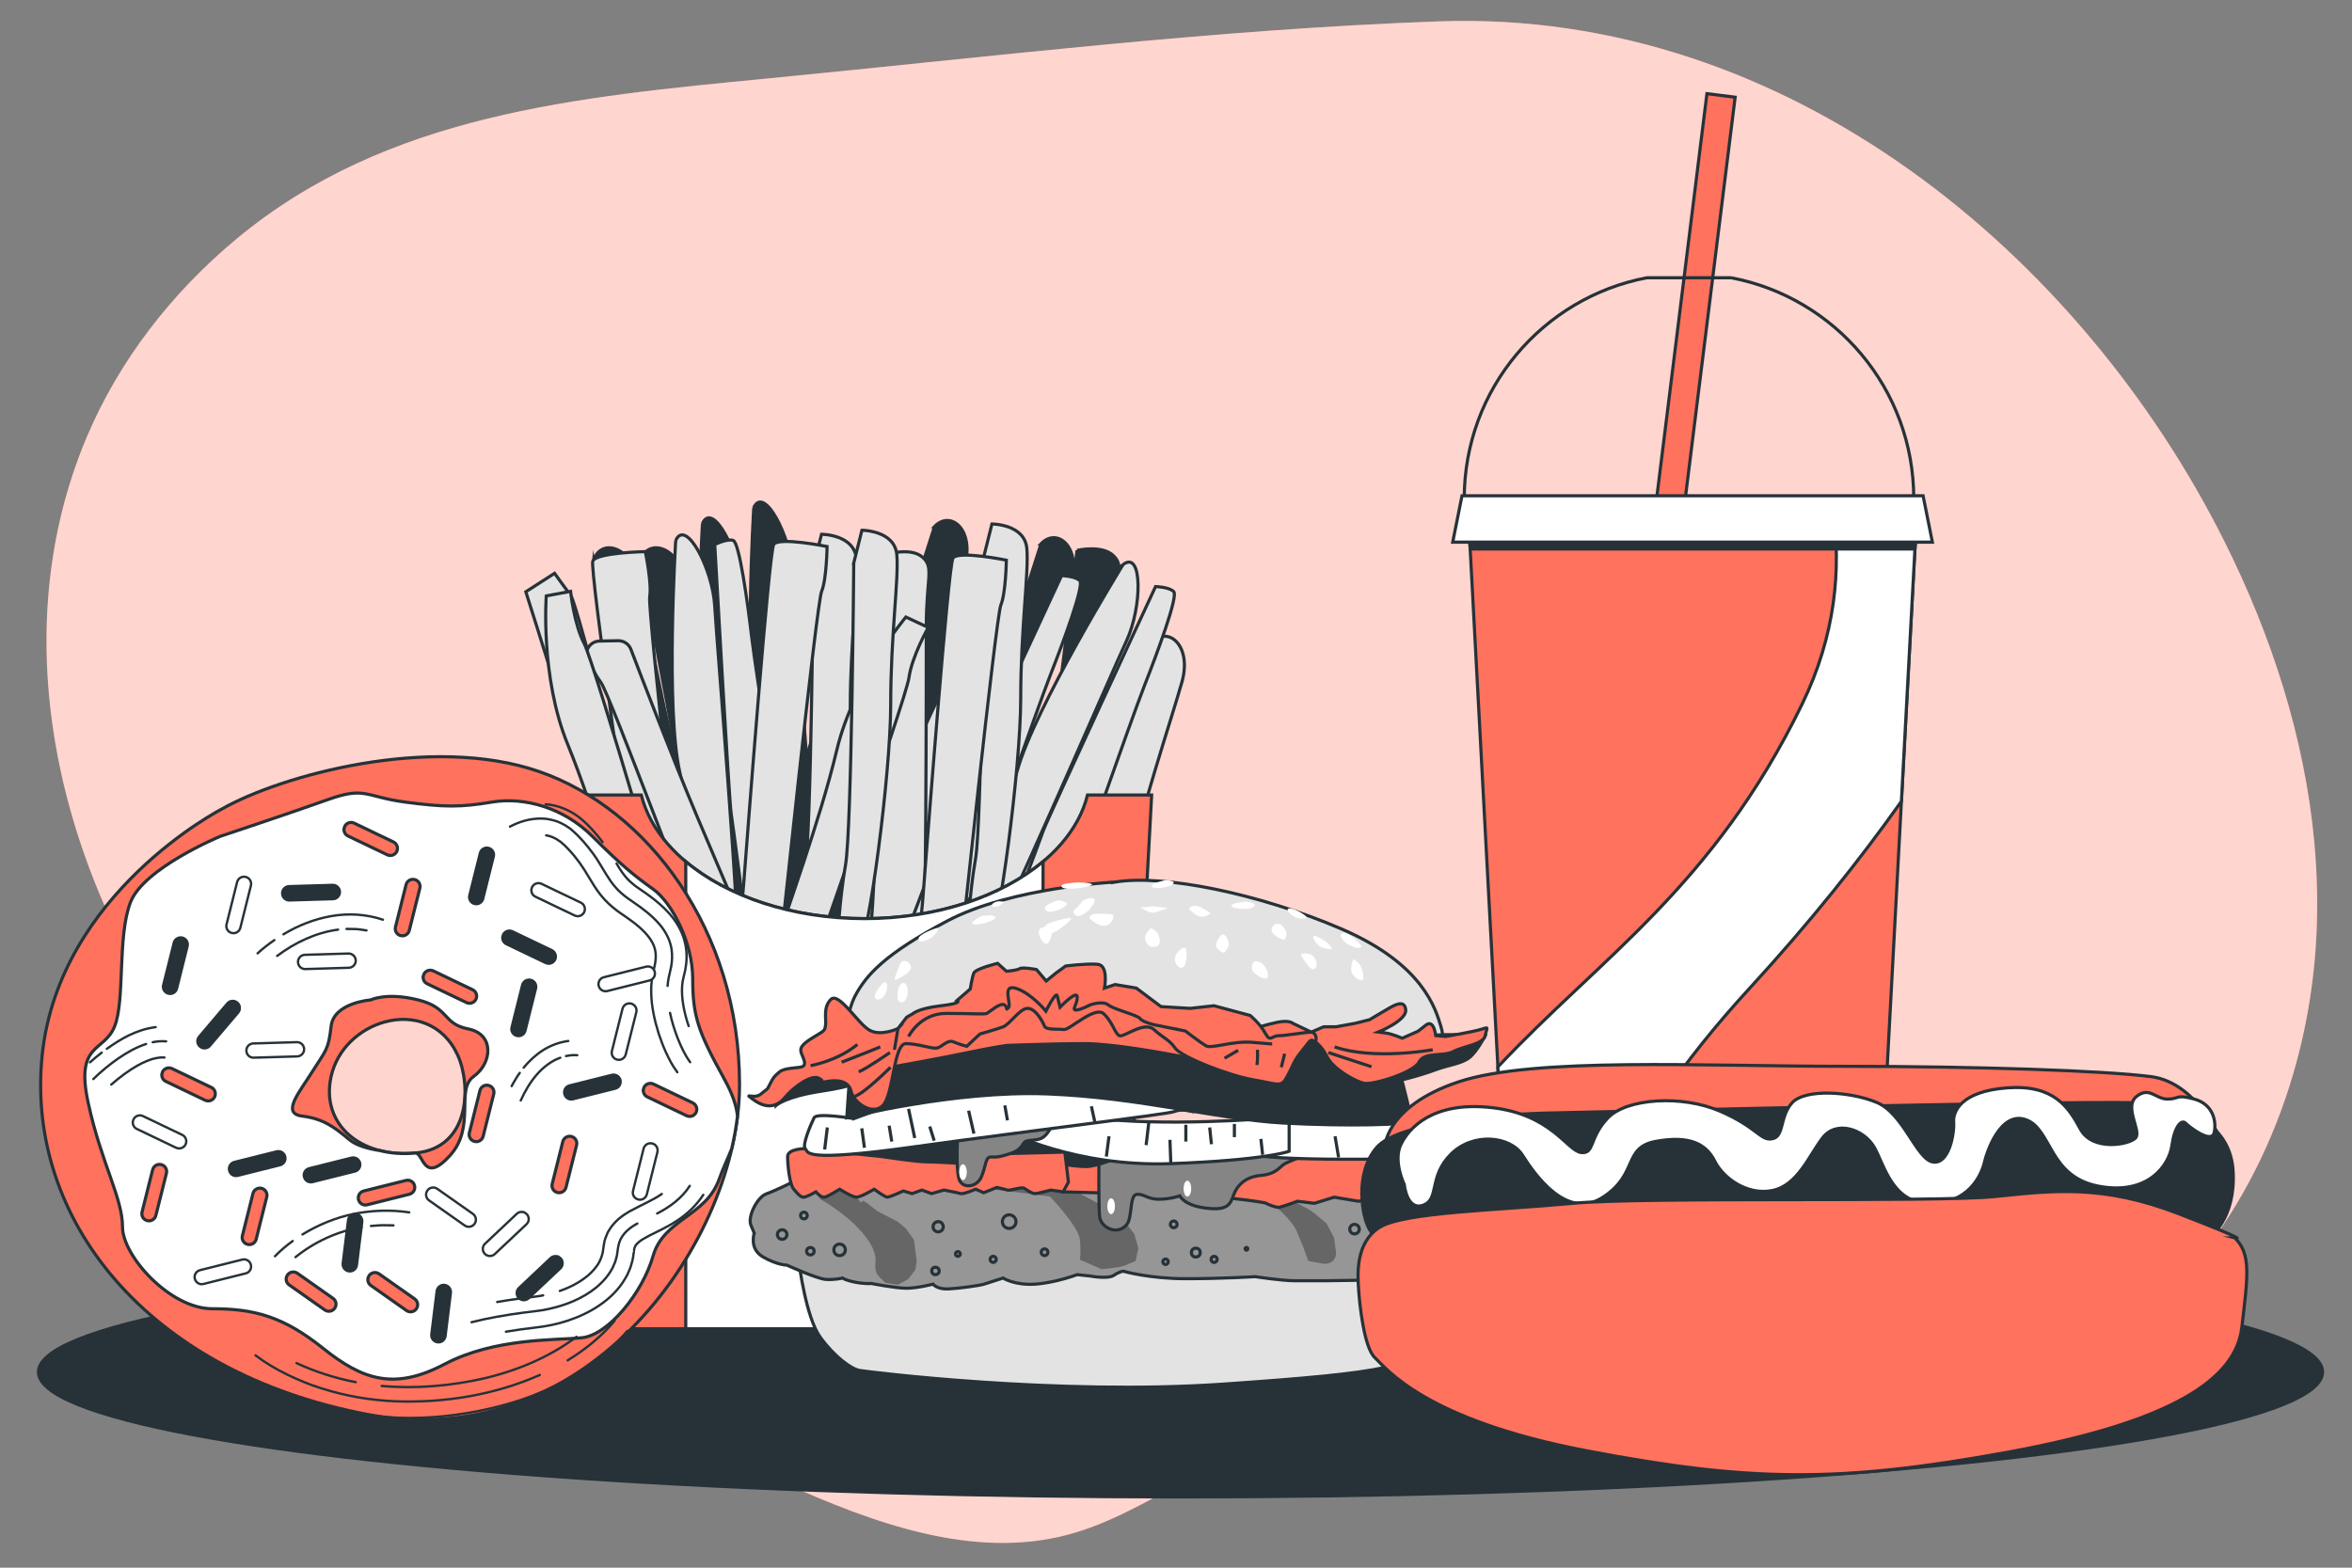 <svg xmlns="http://www.w3.org/2000/svg" viewBox="0 0 750 500"><rect x="0" y="0" width="750" height="500" fill="#808080" stroke="none"/><g id="freepik--background-simple--inject-69"><g><path d="M738,268.75c-3.06-33.3-13.62-66.02-28.81-96.33C663.83,81.9,570.6,2.83,458.82,6.81c-71.67,2.56-142.76,11.29-214.05,18.22-60.85,5.91-121.38,11.33-169.3,51.12-20.74,17.22-37.45,38.84-47.72,63.06-28.56,67.34-7.22,146.84,38.93,204.89,46.14,58.05,113.75,97.66,183.26,128.86,28.34,12.72,60.15,24.51,90.39,16.57,18.63-4.89,34.23-16.74,51.9-24.12,59.47-24.83,128.44,4.38,193.15-1.91,38.44-3.74,75.28-20.64,102.1-46.84,32.04-31.29,49.02-74.73,51.17-118.15,.49-9.94,.25-19.88-.66-29.77Z" style="fill:#FF725E;"></path><path d="M738,268.75c-3.06-33.3-13.62-66.02-28.81-96.33C663.83,81.9,570.6,2.83,458.82,6.81c-71.67,2.56-142.76,11.29-214.05,18.22-60.85,5.91-121.38,11.33-169.3,51.12-20.74,17.22-37.45,38.84-47.72,63.06-28.56,67.34-7.22,146.84,38.93,204.89,46.14,58.05,113.75,97.66,183.26,128.86,28.34,12.72,60.15,24.51,90.39,16.57,18.63-4.89,34.23-16.74,51.9-24.12,59.47-24.83,128.44,4.38,193.15-1.91,38.44-3.74,75.28-20.64,102.1-46.84,32.04-31.29,49.02-74.73,51.17-118.15,.49-9.94,.25-19.88-.66-29.77Z" style="fill:#fff; opacity:.7;"></path></g></g><g id="freepik--Shadow--inject-69"><ellipse cx="376.44" cy="437.59" rx="364.17" ry="39.84" style="fill:#263238; stroke:#263238; stroke-miterlimit:10;"></ellipse></g><g id="freepik--Soda--inject-69"><g><polygon points="536.53 165.95 527.54 164.83 544.3 29.87 553.3 31 536.53 165.95" style="fill:#FF725E; stroke:#263238; stroke-miterlimit:10;"></polygon><path d="M552.04,88.59h-26.91c-33.14,6.3-58.21,35.41-58.21,70.38,0,.21,.01,.43,.02,.64h143.29c0-.21,.02-.43,.02-.64,0-34.98-25.06-64.08-58.21-70.38Z" style="fill:none; stroke:#263238; stroke-miterlimit:10;"></path><g><polygon points="596.97 430.28 482.46 430.28 468.15 162.82 611.28 162.82 596.97 430.28" style="fill:#FF725E; stroke:#263238; stroke-miterlimit:10;"></polygon><path d="M611.28,162.82h-26.77c2.62,18.7,.81,39.78-9.85,61.74-28.26,58.2-64.6,81.08-97.02,115.72l4.82,89.99h17.56c.93-27.75,13.53-66.76,57.9-115.08,19.28-20.99,35.22-41.02,48.39-59.6l4.97-92.78Z" style="fill:#fff; stroke:#263238; stroke-miterlimit:10;"></path><polygon points="610.63 175.1 611.27 163 468.16 163 468.81 175.1 610.63 175.1" style="fill:#263238; stroke:#263238; stroke-miterlimit:10;"></polygon><polygon points="616.19 172.91 463.24 172.91 466.2 158.12 613.23 158.12 616.19 172.91" style="fill:#fff; stroke:#263238; stroke-miterlimit:10;"></polygon></g></g></g><g id="freepik--French_Fries--inject-69"><g><g><path d="M297.99,167.97s-30.17,93.78-30.95,100.79c-.78,7.01-5.73,16.25-5.73,16.25l7.24,3.13s16.1-20.35,20.83-43.07c4.74-22.72,14.96-52.9,18.21-64.53s-4.48-18-9.61-12.57Z" style="fill:#263238; stroke:#263238; stroke-miterlimit:10;"></path><path d="M240.36,161.89s-3.27,53.7,1.31,73.99c4.58,20.3,3.27,52.39,3.27,52.39,0,0,13.75,13.75,15.06,6.55s-6.55-100.19-7.2-111.97c-.65-11.79-9.17-28.16-12.44-20.95Z" style="fill:#263238; stroke:#263238; stroke-miterlimit:10;"></path><path d="M224.01,166.93s-3.27,53.7,1.31,73.99c4.58,20.3,3.27,52.39,3.27,52.39,0,0,13.75,13.75,15.06,6.55,1.31-7.2-6.55-100.19-7.2-111.97-.65-11.79-9.17-28.16-12.44-20.95Z" style="fill:#263238; stroke:#263238; stroke-miterlimit:10;"></path><path d="M196.48,286.96s-9.17-34.71-16.37-58.28c-7.2-23.57-12.44-39.94-12.44-39.94l9.17-5.89s3.27,4.58,5.24,7.2c1.96,2.62,21.61,79.89,24.23,84.47,2.62,4.58,5.89,13.75,5.89,13.75l-15.72-1.31Z" style="fill:#e3e3e3; stroke:#263238; stroke-miterlimit:10;"></path><path d="M189.28,178.91s17.68,96.91,20.3,103.46c2.62,6.55,2.62,17.03,2.62,17.03l7.86-.65s4.58-25.54-1.96-47.8-11.79-53.7-14.41-65.48c-2.62-11.79-12.44-13.75-14.41-6.55Z" style="fill:#263238; stroke:#263238; stroke-miterlimit:10;"></path><path d="M204.26,178.91s17.68,96.91,20.3,103.46c2.62,6.55,2.62,17.03,2.62,17.03l7.86-.65s4.58-25.54-1.96-47.8c-6.55-22.26-11.79-53.7-14.41-65.48-2.62-11.79-12.44-13.75-14.41-6.55Z" style="fill:#263238; stroke:#263238; stroke-miterlimit:10;"></path><path d="M215.47,172.36s-3.27,53.7,1.31,73.99c4.58,20.3,3.27,52.39,3.27,52.39,0,0,13.75,13.75,15.06,6.55s-6.55-100.19-7.2-111.97c-.65-11.79-9.17-28.16-12.44-20.95Z" style="fill:#e3e3e3; stroke:#263238; stroke-miterlimit:10;"></path><path d="M227.91,173.67s4.58,81.85,5.24,85.78c.65,3.93,4.58,34.71,4.58,34.71,0,0-.65,5.24,3.27,4.58s7.2-1.96,7.2-1.96l2.62-19.64s-9.82-62.86-11.13-73.99c-1.31-11.13-3.93-30.12-5.89-30.78-1.96-.65-5.89,1.31-5.89,1.31Z" style="fill:#e3e3e3; stroke:#263238; stroke-miterlimit:10;"></path><path d="M277.6,176.74s-30.17,93.78-30.95,100.79c-.78,7.01-5.73,16.25-5.73,16.25l7.24,3.13s16.1-20.35,20.83-43.07c4.74-22.72,14.96-52.9,18.21-64.53,3.26-11.63-4.48-18-9.61-12.57Z" style="fill:#263238; stroke:#263238; stroke-miterlimit:10;"></path><path d="M343.44,175.53s-13.88,113.14-15.55,116.93c-1.67,3.79-2,14.28-2,14.28,0,0,15.46,3.42,17.01,.94,1.55-2.49,9.97-92.46,11.44-108.1,1.47-15.65,4.38-18.66,.77-22.29-3.61-3.63-11.67-1.75-11.67-1.75Z" style="fill:#263238; stroke:#263238; stroke-miterlimit:10;"></path><path d="M303.78,183.33s-28.23,45.79-33.78,65.85c-5.54,20.06-21.84,47.73-21.84,47.73,0,0,5.63,18.61,10.19,12.88,4.55-5.73,41.52-91.41,46.51-102.11,4.99-10.7,5.21-29.15-1.08-24.35Z" style="fill:#263238; stroke:#263238; stroke-miterlimit:10;"></path><path d="M314.13,190.36s-34.6,74.32-35.88,78.09-12.34,32.76-12.34,32.76c0,0-3.05,4.31,.72,5.59s7.28,1.67,7.28,1.67l11.58-16.08s21.02-60.05,25.12-70.49c4.1-10.43,10.76-28.41,9.33-29.91-1.42-1.5-5.81-1.63-5.81-1.63Z" style="fill:#e3e3e3; stroke:#263238; stroke-miterlimit:10;"></path><path d="M259.35,180.88s-.65,85.13-2.62,96.26c-1.96,11.13-2.62,24.88-2.62,24.88h7.2c2.62,0,9.82-53.7,9.82-75.96s2.62-39.94,1.96-47.8c-.65-7.86-11.13-7.86-11.13-7.86l-2.62,10.48Z" style="fill:#e3e3e3; stroke:#263238; stroke-miterlimit:10;"></path><path d="M282.26,176.95s-3.27,113.94-4.58,117.87c-1.31,3.93-.65,14.41-.65,14.41,0,0,15.72,1.96,17.03-.65,1.31-2.62,1.31-92.98,1.31-108.7s2.62-18.99-1.31-22.26-11.79-.65-11.79-.65Z" style="fill:#e3e3e3; stroke:#263238; stroke-miterlimit:10;"></path><path d="M248.46,305.8s11.93-113.36,13.53-117.18c1.6-3.82,1.75-14.31,1.75-14.31,0,0-15.52-3.15-17.03-.64-1.5,2.51-8.37,92.62-9.57,108.29-1.19,15.67-4.06,18.74-.39,22.3s11.7,1.55,11.7,1.55Z" style="fill:#e3e3e3; stroke:#263238; stroke-miterlimit:10;"></path><path d="M219.3,307.62s-12.87-113.26-12.13-117.33-1.39-14.35-1.39-14.35c0,0-15.84,.28-16.76,3.06-.93,2.78,11.85,92.24,14.07,107.79,2.22,15.56,.09,19.17,4.44,21.86,4.35,2.69,11.76-1.02,11.76-1.02Z" style="fill:#e3e3e3; stroke:#263238; stroke-miterlimit:10;"></path><path d="M197.1,204.35c1.81-.03,3.44,1.07,4.09,2.76,3.25,8.54,13.26,34.72,21.17,53.48,7.1,16.85,12.72,29.86,15.15,35.46,.77,1.78,.25,3.84-1.26,5.05l-2.77,2.21c-1.78,1.42-4.35,1.2-5.87-.49-1.09-1.22-2.31-2.58-3.26-3.6-2.22-2.4-29.66-77.26-32.73-81.55-1.31-1.83-2.82-4.47-4.12-6.9-1.52-2.82,.49-6.25,3.7-6.31l5.91-.11Z" style="fill:#e3e3e3; stroke:#263238; stroke-miterlimit:10;"></path><path d="M217.05,306.13s-27.49-94.6-30.76-100.85c-3.27-6.25-4.35-16.67-4.35-16.67l-7.75,1.45s-1.95,25.87,6.84,47.35c8.79,21.48,17.21,52.21,21.02,63.67,3.81,11.46,13.78,12.41,15,5.04Z" style="fill:#e3e3e3; stroke:#263238; stroke-miterlimit:10;"></path><path d="M256.07,316.09s32.78-92.9,33.76-99.88c.98-6.98,6.18-16.08,6.18-16.08l-7.15-3.33s-16.66,19.89-22.04,42.47c-5.37,22.58-16.44,52.46-20.02,63.99-3.58,11.53,3.97,18.11,9.25,12.84Z" style="fill:#e3e3e3; stroke:#263238; stroke-miterlimit:10;"></path><path d="M331.95,173.46s-30.17,93.78-30.95,100.79c-.78,7.01-5.73,16.25-5.73,16.25l7.24,3.13s16.1-20.35,20.83-43.07,14.96-52.9,18.21-64.53c3.26-11.63-4.48-18-9.61-12.57Z" style="fill:#263238; stroke:#263238; stroke-miterlimit:10;"></path><path d="M367.31,204.89s-30.17,93.78-30.95,100.79c-.78,7.01-5.73,16.25-5.73,16.25l7.24,3.13s16.1-20.35,20.83-43.07c4.74-22.72,14.96-52.9,18.21-64.53s-4.48-18-9.61-12.57Z" style="fill:#e3e3e3; stroke:#263238; stroke-miterlimit:10;"></path><path d="M358.13,180.06s-28.23,45.79-33.78,65.85c-5.54,20.06-21.84,47.73-21.84,47.73,0,0,5.63,18.61,10.19,12.88,4.55-5.73,41.52-91.41,46.51-102.11,4.99-10.7,5.21-29.15-1.08-24.35Z" style="fill:#e3e3e3; stroke:#263238; stroke-miterlimit:10;"></path><path d="M368.48,187.08s-34.6,74.32-35.88,78.09-12.34,32.76-12.34,32.76c0,0-3.05,4.31,.72,5.59s7.28,1.67,7.28,1.67l11.58-16.08s21.02-60.05,25.12-70.49c4.1-10.43,10.76-28.41,9.33-29.91-1.42-1.5-5.81-1.63-5.81-1.63Z" style="fill:#e3e3e3; stroke:#263238; stroke-miterlimit:10;"></path><path d="M338.52,183.59s-34.6,74.32-35.88,78.09c-1.28,3.77-12.34,32.76-12.34,32.76,0,0-3.05,4.31,.72,5.59s7.28,1.67,7.28,1.67l11.58-16.08s21.02-60.05,25.12-70.49c4.1-10.43,10.76-28.41,9.33-29.91-1.42-1.5-5.81-1.63-5.81-1.63Z" style="fill:#e3e3e3; stroke:#263238; stroke-miterlimit:10;"></path><path d="M313.7,177.6s-.65,85.13-2.62,96.26c-1.96,11.13-2.62,24.88-2.62,24.88h7.2c2.62,0,9.82-53.7,9.82-75.96s2.62-39.94,1.96-47.8c-.65-7.86-11.13-7.86-11.13-7.86l-2.62,10.48Z" style="fill:#e3e3e3; stroke:#263238; stroke-miterlimit:10;"></path><path d="M272.24,179.6s-.65,85.13-2.62,96.26c-1.96,11.13-2.62,24.88-2.62,24.88h7.2c2.62,0,9.82-53.7,9.82-75.96s2.62-39.94,1.96-47.8c-.65-7.86-11.13-7.86-11.13-7.86l-2.62,10.48Z" style="fill:#e3e3e3; stroke:#263238; stroke-miterlimit:10;"></path><path d="M305.62,310.15s11.93-113.36,13.53-117.18,1.75-14.31,1.75-14.31c0,0-15.52-3.15-17.03-.64-1.5,2.51-8.37,92.62-9.57,108.29-1.19,15.67-4.06,18.74-.39,22.3,3.67,3.56,11.7,1.55,11.7,1.55Z" style="fill:#e3e3e3; stroke:#263238; stroke-miterlimit:10;"></path></g><g><path d="M346.78,253.56c-5.5,22.35-35.26,39.43-71.14,39.43s-65.64-17.08-71.14-39.43h-20.45l9.16,170.25h164.87l9.16-170.25h-20.45Z" style="fill:#FF725E; stroke:#263238; stroke-miterlimit:10;"></path><path d="M218.67,423.81h113.94v-149.02c-13.18,11.07-33.79,18.2-56.97,18.2s-43.79-7.13-56.97-18.2v149.02Z" style="fill:#fff; stroke:#263238; stroke-miterlimit:10;"></path></g></g></g><g id="freepik--Burger--inject-69"><g><g><path d="M355.61,281.31s-33.22,1.69-53.5,12.39c-20.27,10.7-25.9,17.46-29.28,23.65s-3.38,16.33-3.1,18.02c.28,1.69,2.25,2.25,3.94,2.25s175.98-2.53,180.48-2.25c4.51,.28,7.04-2.25,5.35-7.88-1.69-5.63-5.63-19.99-31.82-31.25-26.19-11.26-56.88-17.46-72.08-14.92Z" style="fill:#e3e3e3; stroke:#263238; stroke-miterlimit:10;"></path><g><path d="M367.03,296.09s-2.69,1.79-1.64,4.19c1.05,2.39,2.99,1.64,2.99,1.64,0,0,1.94,0,1.35-2.69s-2.69-3.14-2.69-3.14Z" style="fill:#fff;"></path><path d="M376.9,302.52s-2.39,1.35-2.24,3.59,2.54,3.74,3.29,1.35c.75-2.39,.75-6.43-1.05-4.93Z" style="fill:#fff;"></path><path d="M389.01,298.64s-1.64,2.24-1.2,3.29c.45,1.05,2.54,2.54,2.84,1.64s1.79-1.35,.9-3.74-2.09-1.94-2.54-1.2Z" style="fill:#fff;"></path><path d="M400.22,306.56c-.9,.15-1.2,1.79-.9,2.84,.3,1.05,4.04,3.59,4.78,2.39,.75-1.2-.45-3.44-1.5-4.34-1.05-.9-2.39-.9-2.39-.9Z" style="fill:#fff;"></path><path d="M419.81,306.86s-.6-2.39-2.69-2.69c-2.09-.3-2.54,.15-1.94,1.05,.6,.9,2.54,4.19,3.74,3.89,1.2-.3,.9-2.24,.9-2.24Z" style="fill:#fff;"></path><path d="M431.32,306.56s-1.05,2.69,0,4.19c1.05,1.5,3.74,3.14,3.44,.6-.3-2.54-.9-3.59-1.79-4.34-.9-.75-1.49-1.64-1.64-.45Z" style="fill:#fff;"></path><path d="M424.74,302.67s-.15-1.35-3.44-3.29-2.99-.3-1.35,1.64c1.64,1.94,4.78,1.64,4.78,1.64Z" style="fill:#fff;"></path><path d="M406.65,294.75s-1.64,.9-1.05,2.39c.6,1.5,4.04,3.29,4.34,2.09,.3-1.2,.6-1.79-.6-3.44-1.2-1.64-2.69-1.05-2.69-1.05Z" style="fill:#fff;"></path><path d="M386.02,291.31s-2.84-2.24-4.49-2.39c-1.64-.15-2.99,.75-2.09,1.35,.9,.6,1.94,1.94,3.59,2.09s2.99-1.05,2.99-1.05Z" style="fill:#fff;"></path><path d="M372.42,289.67s-4.63-.9-6.43-.45-2.99-.45-1.79,.45c1.2,.9,2.99,1.64,4.04,1.35,1.05-.3,4.19-1.35,4.19-1.35Z" style="fill:#fff;"></path><path d="M354.03,291.61s-4.49-.45-5.53,0c-1.05,.45-1.5,1.2-.75,1.64,.75,.45,3.29,2.84,5.38,1.79,2.09-1.05,2.54-3.74,.9-3.44Z" style="fill:#fff;"></path><path d="M345.06,287.42s-.6,1.2-2.09,2.39c-1.49,1.2,0,2.39,.75,2.39s3.29-1.35,4.04-2.54c.75-1.2,2.09-2.69,.75-3.14s-3.44,.9-3.44,.9Z" style="fill:#fff;"></path><path d="M340.57,292.8c-.75,.13-7.03,1.5-7.18,2.39-.15,.9-1.79,.3-2.09,1.64-.3,1.35,1.2,4.34,2.39,4.19,1.2-.15,1.79-3.44,1.79-3.44,0,0,1.35-.45,2.69-1.5,1.35-1.05,5.08-3.74,2.39-3.29Z" style="fill:#fff;"></path><path d="M287.2,307.16s-2.84,5.98-1.49,5.38c1.35-.6,5.23-2.69,4.78-4.34-.45-1.64-2.39-2.39-3.29-1.05Z" style="fill:#fff;"></path><path d="M281.22,313.89s-3.14,3.44-2.09,4.49c1.05,1.05,2.84,.15,3.59-2.54,.75-2.69-.9-3.14-1.5-1.94Z" style="fill:#fff;"></path><path d="M286.6,314.93s-1.05,3.59,.15,4.49c1.2,.9,2.69-.45,2.69-3.29s-1.79-3.59-2.84-1.2Z" style="fill:#fff;"></path><path d="M312.91,292.21s-4.04,1.94-2.54,2.54c1.5,.6,7.48-1.2,7.03-2.24-.45-1.05-4.49-.3-4.49-.3Z" style="fill:#fff;"></path><path d="M320.09,287.72s-1.2,1.64-3.14,1.5,.45-2.54,3.14-1.5Z" style="fill:#fff;"></path><path d="M337.43,287.12s-5.38,1.64-4.04,3.14c1.35,1.49,5.98-.6,6.73-1.64,.75-1.05-2.69-1.5-2.69-1.5Z" style="fill:#fff;"></path><path d="M371.82,280.69s-5.38,1.05-4.49,2.09c.9,1.05,5.68,.15,6.58-.75,.9-.9,0-1.05-2.09-1.35Z" style="fill:#fff;"></path><path d="M397.23,287.57s-5.38,.45-4.49,1.5c.9,1.05,6.13,1.2,7.18,0,1.05-1.2-2.69-1.5-2.69-1.5Z" style="fill:#fff;"></path><path d="M416.07,292.95s1.94,0-1.35-1.94c-3.29-1.94-4.93-1.5-3.74,0,1.2,1.5,3.59,2.24,5.08,1.94Z" style="fill:#fff;"></path><path d="M434.16,301.63s-4.19-4.63-5.98-4.04,.6,3.14,1.94,3.74c1.35,.6,3.59,1.79,4.04,.3Z" style="fill:#fff;"></path><path d="M344.01,281.44s-6.73,.15-5.38,1.5,9.12-.15,9.57-.75-4.19-.75-4.19-.75Z" style="fill:#fff;"></path><path d="M297.96,296.24s-5.23,1.79-5.08,3.29,3.29,.45,4.78-1.05c1.5-1.5,2.39-3.14,.3-2.24Z" style="fill:#fff;"></path></g></g><path d="M254.83,403.07s2.17,17.12,6.72,23.41c4.55,6.29,9.97,10.19,12.57,10.62,2.6,.43,62.86,8.02,116.19,4.34,53.32-3.69,60.26-5.64,65.46-13.66,5.2-8.02,6.94-23.63,6.94-23.63l-207.88-1.08Z" style="fill:#e3e3e3; stroke:#263238; stroke-miterlimit:10;"></path><g><path d="M252.66,377.06s-5.2,2.6-8.24,3.68c-3.03,1.08-6.07,7.37-4.99,9.97l1.08,2.6s-1.73,4.99,2.82,7.59,7.59,2.6,7.59,2.6c0,0,9.54,4.34,12.36,4.55,2.82,.22,5.42-.43,5.42-.43,0,0,.65,.65,3.9,1.3s5.2,.43,5.2,.43c0,0,7.8,1.52,11.27,1.52s8.45-1.3,8.45-1.3c0,0,1.3,1.73,4.99,1.52,3.68-.22,9.97-1.08,11.27-1.52,1.3-.43,6.07-1.95,6.07-1.95,0,0,3.68,2.38,10.19,1.95,6.5-.43,13.44-3.03,13.44-3.03l4.12,.43s5.64,1.08,7.59-.22,3.03-1.3,3.03-1.3c0,0,8.24,2.38,19.94,2.38s22.11-.65,22.11-.65c0,0,8.45,1.3,12.57,1.3h10.19l14.74-.22,9.1-1.08,4.99,.43,10.62-.22s.65-1.08,3.9-1.3,4.77-.43,4.77-.43l2.82-1.3,2.17-1.95,.87-3.25,1.3-3.69,1.3-3.47,.22-3.68-1.08-3.69-1.73-3.47-2.38-1.95-2.6-1.52-2.82-.43-11.06-.87-141.33-1.08-58.31,.87-5.85,.87Z" style="fill:#969696; stroke:#263238; stroke-miterlimit:10;"></path><path d="M261.55,382.48s7.37,3.9,13.01,10.19,4.55,9.75,4.55,10.84,0,2.17,.87,3.25c.87,1.08,2.38,2.38,2.38,2.38l3.9,.65,3.25-1.73,2.38-3.03,.43-2.82-.87-6.72-2.6-3.69-2.6-2.17-6.29-3.25s1.52,1.3-2.82-2.17c-4.34-3.47-.51,1.95-4.05-2.39-3.54-4.33-5.06-3.47,6.87-4.77,11.92-1.3,54.84,4.55,54.84,4.55,0,0,9.1,9.54,9.54,13.66,.43,4.12,0,6.5,0,6.5l6.94,3.03s5.42-.43,7.15-1.08c1.73-.65,3.69-1.52,3.69-1.52l.87-4.12-1.3-4.55-3.03-3.9-6.07-4.55-6.94-3.69-3.68-1.95-2.6-1.08,22.98,.43s31.65-1.73,39.88,3.03c8.24,4.77,11.06,10.4,11.06,10.4l2.17,5.2,1.73,4.77,4.77,.87s1.95,.22,3.03-.87,1.08-2.38,1.08-2.38l-.65-4.99-2.38-4.55s-4.55-4.12-6.5-4.99c-1.95-.87-5.85-3.47-5.85-3.47l4.77-2.17,30.56,1.95,8.45,5.85,2.38,5.64,.65,6.07,.87,1.73,3.9,1.3,2.17-3.9v-5.2l-3.47-6.94-9.32-4.77s-5.85-3.25-7.15-3.47c-1.3-.22-10.84-.22-10.84-.22l35.55,1.95s5.42,9.97,5.64,12.57c.22,2.6,0,4.77,0,4.77l1.3-2.38,.22-8.45-1.95-4.12-3.03-2.82s-6.5-1.08-13.22-2.82c-6.72-1.73-8.45-1.73-17.12-2.38-8.67-.65-179.27,.22-179.27,.22,0,0-2.82,4.77-.22,8.24Z" style="opacity:.32;"></path><path d="M250.93,393.75c0,.84-.68,1.52-1.52,1.52s-1.52-.68-1.52-1.52,.68-1.52,1.52-1.52,1.52,.68,1.52,1.52Z" style="fill:none; stroke:#263238; stroke-miterlimit:10;"></path><circle cx="258.41" cy="399.06" r="1.19" style="fill:none; stroke:#263238; stroke-miterlimit:10;"></circle><path d="M257.43,387.68c0,.6-.49,1.08-1.08,1.08s-1.08-.49-1.08-1.08,.49-1.08,1.08-1.08,1.08,.49,1.08,1.08Z" style="fill:none; stroke:#263238; stroke-miterlimit:10;"></path><path d="M269.57,398.63c0,1.02-.83,1.84-1.84,1.84s-1.84-.82-1.84-1.84,.82-1.84,1.84-1.84,1.84,.83,1.84,1.84Z" style="fill:none; stroke:#263238; stroke-miterlimit:10;"></path><path d="M300.79,391.26c0,.9-.73,1.63-1.63,1.63s-1.63-.73-1.63-1.63,.73-1.63,1.63-1.63,1.63,.73,1.63,1.63Z" style="fill:none; stroke:#263238; stroke-miterlimit:10;"></path><path d="M306.21,399.93c0,.42-.34,.76-.76,.76s-.76-.34-.76-.76,.34-.76,.76-.76,.76,.34,.76,.76Z" style="fill:none; stroke:#263238; stroke-miterlimit:10;"></path><circle cx="298.29" cy="405.35" r="1.19" style="fill:none; stroke:#263238; stroke-miterlimit:10;"></circle><path d="M317.69,401.66c0,.54-.44,.98-.98,.98s-.98-.44-.98-.98,.44-.98,.98-.98,.98,.44,.98,.98Z" style="fill:none; stroke:#263238; stroke-miterlimit:10;"></path><path d="M323.98,389.63c0,1.2-.97,2.17-2.17,2.17s-2.17-.97-2.17-2.17,.97-2.17,2.17-2.17,2.17,.97,2.17,2.17Z" style="fill:none; stroke:#263238; stroke-miterlimit:10;"></path><path d="M334.17,399.39c0,.6-.49,1.08-1.08,1.08s-1.08-.49-1.08-1.08,.49-1.08,1.08-1.08,1.08,.49,1.08,1.08Z" style="fill:none; stroke:#263238; stroke-miterlimit:10;"></path><circle cx="381.32" cy="399.5" r="1.41" style="fill:none; stroke:#263238; stroke-miterlimit:10;"></circle><path d="M372.54,402.42c0,.48-.39,.87-.87,.87s-.87-.39-.87-.87,.39-.87,.87-.87,.87,.39,.87,.87Z" style="fill:none; stroke:#263238; stroke-miterlimit:10;"></path><path d="M375.35,390.5c0,.6-.49,1.08-1.08,1.08s-1.08-.49-1.08-1.08,.49-1.08,1.08-1.08,1.08,.49,1.08,1.08Z" style="fill:none; stroke:#263238; stroke-miterlimit:10;"></path><path d="M397.9,398.3c0,.24-.19,.43-.43,.43s-.43-.19-.43-.43,.19-.43,.43-.43,.43,.19,.43,.43Z" style="fill:none; stroke:#263238; stroke-miterlimit:10;"></path><path d="M388.14,401.66c0,.54-.44,.98-.98,.98s-.98-.44-.98-.98,.44-.98,.98-.98,.98,.44,.98,.98Z" style="fill:none; stroke:#263238; stroke-miterlimit:10;"></path><path d="M437.57,399.71c0,.54-.44,.98-.98,.98s-.98-.44-.98-.98,.44-.98,.98-.98,.98,.44,.98,.98Z" style="fill:none; stroke:#263238; stroke-miterlimit:10;"></path><path d="M433.45,392.02c0,.84-.68,1.52-1.52,1.52s-1.52-.68-1.52-1.52,.68-1.52,1.52-1.52,1.52,.68,1.52,1.52Z" style="fill:none; stroke:#263238; stroke-miterlimit:10;"></path><circle cx="452.74" cy="402.21" r="1.3" style="fill:none; stroke:#263238; stroke-miterlimit:10;"></circle><path d="M451.87,392.78c0,.66-.53,1.19-1.19,1.19s-1.19-.53-1.19-1.19,.53-1.19,1.19-1.19,1.19,.53,1.19,1.19Z" style="fill:none; stroke:#263238; stroke-miterlimit:10;"></path><path d="M472.25,395.6c0,.42-.34,.76-.76,.76s-.76-.34-.76-.76,.34-.76,.76-.76,.76,.34,.76,.76Z" style="fill:none; stroke:#263238; stroke-miterlimit:10;"></path><path d="M469.65,401.77c0,.48-.39,.87-.87,.87s-.87-.39-.87-.87,.39-.87,.87-.87,.87,.39,.87,.87Z" style="fill:none; stroke:#263238; stroke-miterlimit:10;"></path></g><path d="M339,380.14s22.05,.61,35.06,.82c13.01,.22,29.05,2.38,29.7,2.82,.65,.43,3.03,1.3,3.9,1.3s6.07-1.95,6.07-1.95l5.42,.65,6.29-1.95,7.8,1.3,8.45-1.95,6.07,2.17,3.9-1.95,4.77,1.95,3.03-1.52,4.55,2.38,4.55-1.95,2.38,.22s1.73-13.66,.43-14.09c-1.3-.43-2.86-.64-2.86-.64l-129.58-1.74,.06,14.13Z" style="fill:#FF725E; stroke:#263238; stroke-miterlimit:10;"></path><g><g><path d="M350.43,369.04s-.17,16.08,.22,19.08c.44,3.37,5.63,6.12,8.67,2.41,1.76-2.14,.86-9.13,3.03-9.56,2.17-.43,3.47,1.52,7.15,1.52s6.72-1.08,6.72-1.08c0,0,1.3,3.03,8.24,3.9,6.94,.87,7.8-1.08,8.89-4.12,1.08-3.03,3.68-5.85,8.67-6.29,4.99-.43,6.07-2.82,7.59-3.68,1.52-.87,5.64-2.38,5.64-2.38l1.08-4.12-68.5-.43,2.6,4.77Z" style="fill:#858585; stroke:#263238; stroke-miterlimit:10;"></path><path d="M355.53,384.72c0,1.4-.54,2.53-1.21,2.53s-1.21-1.13-1.21-2.53,.54-2.53,1.21-2.53,1.21,1.13,1.21,2.53Z" style="fill:#fff;"></path><path d="M379.85,379.1c0,1.4-.54,2.53-1.21,2.53s-1.21-1.13-1.21-2.53,.54-2.53,1.21-2.53,1.21,1.13,1.21,2.53Z" style="fill:#fff;"></path></g><path d="M394.75,366.91s-.56,2.82,34.91,2.82,38.86-1.97,38.86-1.97l-3.66-11.83-14.92,1.69-50.68-3.1-4.51,12.39Z" style="fill:#fff; stroke:#263238; stroke-miterlimit:10;"></path><line x1="458.95" y1="361.28" x2="460.63" y2="368.31" style="fill:none; stroke:#263238; stroke-miterlimit:10;"></line><line x1="446.27" y1="361.28" x2="447.12" y2="365.5" style="fill:none; stroke:#263238; stroke-miterlimit:10;"></line><line x1="426.85" y1="369.16" x2="425.72" y2="362.4" style="fill:none; stroke:#263238; stroke-miterlimit:10;"></line></g><path d="M269.57,366.01s21.89,6.5,31.21,7.15c9.32,.65,30.78-2.82,30.78-2.82,0,0,11.06,1.73,14.74,1.73s11.06-3.25,11.06-3.25c0,0-13.87-12.14-24.28-12.14s-63.51,9.32-63.51,9.32Z" style="fill:#263238; stroke:#263238; stroke-miterlimit:10;"></path><path d="M256.78,366.34s-5.63,0-5.63,2.53,.56,8.73,1.97,10.42,1.97,2.25,2.82,2.53c.84,.28,4.22-1.69,4.22-1.69,0,0,1.69,1.97,2.82,1.69,1.13-.28,4.79-2.53,4.79-2.53,0,0,3.94,2.53,5.35,2.53s5.63-2.53,5.63-2.53c0,0,3.38,2.53,4.22,2.53s5.07-1.97,5.07-1.97l2.82,.84,3.1-1.13,3.1,1.13,3.94-1.13s4.51,.84,5.35,1.13c.84,.28,4.79-1.41,4.79-1.41l2.53,1.13,4.22-1.69s2.53,.56,3.38,.84c.84,.28,4.51-1.13,5.35-.56,.84,.56,2.53,1.69,3.38,1.69s5.07-1.13,5.07-1.13l3.94,.56,1.69-3.1-1.13-9.57-21.68,.56-10.7,3.1s-8.73-.56-11.83-.56-12.39-1.41-14.36-1.69l-24.21-2.53Z" style="fill:#FF725E; stroke:#263238; stroke-miterlimit:10;"></path><g><path d="M321.26,360.99s21.68,11.26,52.09,10.14,37.73-3.94,37.73-3.94v-10.98s-29.85,2.82-54.34,1.13c-24.5-1.69-31.25-7.04-31.25-7.04l-4.22,10.7Z" style="fill:#fff; stroke:#263238; stroke-miterlimit:10;"></path><line x1="366.31" y1="358.18" x2="365.47" y2="365.22" style="fill:#fff; stroke:#263238; stroke-miterlimit:10;"></line><line x1="378.14" y1="358.74" x2="378.14" y2="364.09" style="fill:none; stroke:#263238; stroke-miterlimit:10;"></line><line x1="373.35" y1="371.13" x2="373.07" y2="363.53" style="fill:none; stroke:#263238; stroke-miterlimit:10;"></line><line x1="385.74" y1="359.59" x2="386.3" y2="364.94" style="fill:none; stroke:#263238; stroke-miterlimit:10;"></line><line x1="402.07" y1="363.25" x2="402.63" y2="368.31" style="fill:none; stroke:#263238; stroke-miterlimit:10;"></line><line x1="393.62" y1="358.46" x2="393.62" y2="362.68" style="fill:none; stroke:#263238; stroke-miterlimit:10;"></line><line x1="352.79" y1="368.88" x2="353.64" y2="362.4" style="fill:none; stroke:#263238; stroke-miterlimit:10;"></line></g><g><g><path d="M305.35,362.4s-.03,.55-.06,1.44c-.12,3.15-.28,10.53,.68,12.62,1.24,2.69,5.58,2.27,7.03-1.24,1.45-3.52,1.24-6.2,2.89-6.2s2.48,.21,6.62-1.24,3.1-3.52,5.17-3.93c2.07-.41,4.14,0,5.79-1.86,1.65-1.86,2.48-3.93,2.48-3.93" style="fill:#858585; stroke:#263238; stroke-miterlimit:10;"></path><ellipse cx="307.07" cy="373.85" rx="1.21" ry="2.53" style="fill:#fff;"></ellipse></g><path d="M272.27,356.77s-11.83-1.97-12.67-.28-3.94,8.73-2.82,9.85c1.13,1.13-1.69,4.5,34.63-.56,36.32-5.07,81.09-10.42,83.06-11.26s4.51-.28,4.51-.28c0,0-9.01-7.04-35.76-7.6-26.75-.56-37.73,0-45.33,1.69-7.6,1.69-25.62,8.45-25.62,8.45Z" style="fill:#fff; stroke:#263238; stroke-miterlimit:10;"></path><line x1="274.8" y1="359.87" x2="275.65" y2="366.06" style="fill:none; stroke:#263238; stroke-miterlimit:10;"></line><line x1="289.72" y1="353.67" x2="291.69" y2="362.96" style="fill:none; stroke:#263238; stroke-miterlimit:10;"></line><line x1="283.53" y1="359.02" x2="284.37" y2="364.09" style="fill:none; stroke:#263238; stroke-miterlimit:10;"></line><line x1="297.89" y1="363.81" x2="296.48" y2="359.3" style="fill:none; stroke:#263238; stroke-miterlimit:10;"></line><line x1="310.56" y1="361.56" x2="308.87" y2="354.24" style="fill:none; stroke:#263238; stroke-miterlimit:10;"></line><line x1="320.41" y1="352.55" x2="321.26" y2="357.33" style="fill:none; stroke:#263238; stroke-miterlimit:10;"></line><line x1="263.82" y1="359.59" x2="262.97" y2="366.62" style="fill:none; stroke:#263238; stroke-miterlimit:10;"></line><line x1="349.13" y1="357.9" x2="348.01" y2="352.83" style="fill:none; stroke:#263238; stroke-miterlimit:10;"></line></g><g><path d="M271.14,340.16l-1.13,16.33s34.35-8.73,63.92-7.6c29.56,1.13,54.62,8.17,75.18,9.29,20.55,1.13,40.55,.56,40.83-.56,.28-1.13-3.1-13.8-3.1-13.8,0,0-70.95-14.64-107.56-15.49-36.6-.84-63.92,9.29-68.14,11.83Z" style="fill:#263238; stroke:#263238; stroke-miterlimit:10;"></path><path d="M409.11,345.79l1.69,7.6s-12.95,3.38-34.35,.28" style="fill:none; stroke:#263238; stroke-miterlimit:10;"></path></g><g><g><path d="M285.22,340.16s15.77-2.82,23.65-4.5,12.39-2.25,12.39-2.25c0,0,15.49-.56,24.5-.56s25.62,3.1,25.62,3.1c0,0,7.88,1.41,9.29,1.69,0,0,1.41-6.76-1.13-8.17-2.53-1.41-36.04-11.54-36.04-11.54,0,0-14.64-.28-18.02,.84-3.38,1.13-9.01,3.94-9.01,3.94l-6.48,3.1-10.14,2.25s-5.07,1.13-6.76,1.69c-1.69,.56-3.38,.84-3.38,.84,0,0-5.35,4.79-4.51,9.57Z" style="fill:#FF725E; stroke:#263238; stroke-miterlimit:10;"></path><path d="M247.49,352.55s3.1-2.82,14.36-4.51,11.83-3.1,11.83-3.1c0,0-11.54-5.35-17.74-1.97s-8.45,9.57-8.45,9.57Z" style="fill:#263238; stroke:#263238; stroke-miterlimit:10;"></path><path d="M410.52,339.03s7.88,.56,13.23,3.38c5.35,2.82,9.01,3.1,13.8,3.38,4.79,.28,15.49-2.82,19.99-4.51,4.51-1.69,8.45-1.97,10.98-3.94,2.53-1.97,5.07-7.04,5.07-7.04,0,0-14.36-1.13-26.47,.84-12.11,1.97-21.12-.28-23.93-.56-2.82-.28-16.89,4.79-17.74,7.32-.84,2.53,5.07,1.13,5.07,1.13Z" style="fill:#263238; stroke:#263238; stroke-miterlimit:10;"></path><path d="M418.96,331.99s2.25,1.13,4.22,5.07c1.97,3.94,9.01,7.88,11.83,8.45s15.77-3.38,17.46-6.76,7.88-1.69,10.98-3.38c3.1-1.69,9.57-2.25,10.14-5.07,.56-2.82,1.41-2.82-1.41-1.97-2.82,.84-11.26,2.25-11.26,2.25l-3.1-.28s-.56-5.35-3.1-3.38l-2.53,1.97-5.07,2.25s-3.1-1.41-5.35-1.69l-2.25-.28s9.01-3.66,8.73-7.04c-.28-3.38-3.38-1.69-5.35-.56-1.97,1.13-6.19,3.66-6.19,3.66l-4.51,1.13-6.19,1.13h-3.94l-3.94,1.69-5.91-2.82s-1.13-1.13-5.07-.28c-3.94,.84-6.19,1.69-6.19,1.69,0,0-3.66,2.25-2.82,3.1s-.56,.84,2.53,1.41c3.1,.56,4.22,1.13,6.19,.84,1.97-.28,12.11-1.13,12.11-1.13Z" style="fill:#FF725E; stroke:#263238; stroke-miterlimit:10;"></path><path d="M286.34,328.05s-5.35,2.53-9.01,.56c-3.66-1.97-9.85-12.39-12.39-9.85s-1.41,6.19-1.69,8.17c-.28,1.97-.28,1.69-3.94,3.94-3.66,2.25-4.51,3.38-3.66,5.35s1.41,3.38,.28,3.94c-1.13,.56-5.63,.28-7.32,1.69-1.69,1.41-1.97,1.69-3.1,3.94-1.13,2.25-.56,1.13-2.82,3.1-2.25,1.97-6.19-.84-2.25,1.97,3.94,2.82,7.32,2.25,9.85-.84,2.53-3.1,8.17-7.32,10.7-6.19s-.28,1.69,2.53,1.13c2.82-.56,7.04-.56,7.88,3.1s6.76,7.88,10.14,4.51c3.38-3.38,3.38-19.71,7.32-19.71s8.17,1.69,9.85,1.41c1.69-.28,3.38-2.82,5.35-1.97,1.97,.84,4.22,1.41,4.22,1.41l4.22-3.94s5.07-1.41,7.32-2.25,5.35-5.91,7.88-5.91,4.79,4.22,5.35,5.63c.56,1.41,4.51,.84,6.19,1.13,1.69,.28,9.85-7.6,12.67-5.07,2.82,2.53,3.66,6.48,5.07,7.04,1.41,.56,7.88-4.79,10.98-1.97,3.1,2.82,4.79,3.1,6.76,5.91,1.97,2.82,16.89,8.73,25.06,10.14,8.17,1.41,8.73,2.53,10.7-1.13,1.97-3.66,1.97-4.79,4.5-7.88s2.82-4.22,3.94-3.38c1.13,.84,1.13-2.82-.84-2.82s-8.17,1.13-10.42,1.13-2.53,2.25-4.22-.84c-1.69-3.1-4.79-5.63-4.79-5.63l-11.54-3.1-7.6,.84-9.29-.56-7.88-5.91-6.76-1.13-3.38,1.13s1.41-7.32-2.25-7.6c-3.66-.28-10.14,.56-10.14,.56l-3.1,2.25-3.1,2.53-3.1-3.66s-4.5-.84-5.35-.28c-.84,.56-4.22,.84-4.22,.84l-2.82-2.53s-7.04,1.69-7.6,3.1c-.56,1.41-1.13,5.07-1.13,5.07l-4.22,3.66s2.25,.84-5.07,1.69-9.01,2.53-9.01,2.53l-1.97,1.13-2.82,3.66Z" style="fill:#FF725E; stroke:#263238; stroke-miterlimit:10;"></path><path d="M258.47,339.88s8.45-1.41,14.92-6.76" style="fill:none; stroke:#263238; stroke-miterlimit:10;"></path><line x1="286.34" y1="328.05" x2="285.22" y2="334.81" style="fill:none; stroke:#263238; stroke-miterlimit:10;"></line></g><path d="M289.72,330.58s3.63-7.36,11.95-7.36,12.3,.36,13.02,0c.72-.36,4.34-3.62,5.61-2.71,1.27,.9,.18,1.99,1.27,.9,1.09-1.09-2.35-7.78,2.53-6.15,4.88,1.63,9.41,7.23,9.41,7.23,0,0,3.26-6.51,3.62-4.88s.9,3.62,.9,3.62c0,0,5.34-5.56,5.47-3.32s-1.86,4.23-.41,4.23,4.52-1.63,4.52-1.63c0,0,3.98-1.45,5.79,0,1.81,1.45,9.41,3.26,10.13,4.34,.72,1.09,4.52,1.99,4.52,1.99l9.95,1.99s4.7,3.62,6.51,4.7c1.81,1.09,8.5-1.63,14.83-1.09l6.33,.54" style="fill:none; stroke:#263238; stroke-miterlimit:10;"></path><path d="M456.86,334.8s-18.63,3.44-31.29-.9" style="fill:none; stroke:#263238; stroke-miterlimit:10;"></path><path d="M423.58,335.7s8.68,2.89,13.75,4.52" style="fill:none; stroke:#263238; stroke-miterlimit:10;"></path><line x1="409.65" y1="336.07" x2="408.57" y2="340.41" style="fill:none; stroke:#263238; stroke-miterlimit:10;"></line><path d="M400.97,334.8s.18,3.26-.18,4.88" style="fill:none; stroke:#263238; stroke-miterlimit:10;"></path><path d="M394.82,334.98s-3.44,1.99-4.34,2.53" style="fill:none; stroke:#263238; stroke-miterlimit:10;"></path><path d="M280.69,333.9s-5.25,2.17-12.3,4.88" style="fill:none; stroke:#263238; stroke-miterlimit:10;"></path><path d="M283.77,335.7s-7.6,5.25-9.95,6.15" style="fill:none; stroke:#263238; stroke-miterlimit:10;"></path><path d="M283.95,340.41s-8.5,8.5-11.39,9.22" style="fill:none; stroke:#263238; stroke-miterlimit:10;"></path></g></g></g><g id="freepik--Donut--inject-69"><g><path d="M171.9,246.07c-34.62-11.98-82.56,1.33-101.2,11.98,0,0-51.93,26.63-57.26,78.57-5.33,51.93,33.29,101.2,103.87,114.52,70.58,13.32,118.51-55.93,118.51-105.2s-29.3-87.89-63.92-99.87Zm-39.39,121.67c-17.68,1.68-30.3-9.26-26.93-24.41,1.97-8.86,9.18-15.25,17.15-17.4,8.82-2.39,18.58,.39,23.25,10.67,4.21,9.26,4.21,29.46-13.47,31.14Z" style="fill:#FF725E; stroke:#263238; stroke-miterlimit:10;"></path><path d="M230.99,344.18c-8.42-15.15-10.1-20.2-10.1-31.98s-6.73-24.41-12.63-28.62c-5.89-4.21-10.1-7.58-19.36-16.83-9.26-9.26-21.88-12.63-31.98-10.94-10.1,1.68-15.15,1.68-27.78,0-12.63-1.68-12.63-5.05-24.41-.84-11.78,4.21-34.51,11.78-34.51,11.78,0,0-24.41,10.1-28.62,21.04-4.21,10.94-1.68,31.14-5.05,39.56-3.37,8.42-12.63,5.05-8.42,24.41,4.21,19.36,10.94,30.3,10.94,39.56s15.15,26.09,28.62,26.09,22.73,2.52,35.35,12.63c12.63,10.1,22.73,13.47,38.72,5.05,15.99-8.42,35.35-7.58,43.77-8.42,8.42-.84,19.36-14.31,22.73-26.09,3.37-11.78,16.83-12.63,21.04-24.41,1.35-3.77,2.86-6.86,4.03-9.8,.81-3.49,1.43-6.94,1.84-10.35-.31-3.29-1.54-7.06-4.19-11.84Zm-79.96-.84c-5.89,4.21,.84,15.99-7.58,25.25-8.42,9.26-8.42-.84-10.94-.84-4.12,.39-7.96,.09-11.39-.78-3.75-.59-7.48-1.62-9.65-3.43-5.05-4.21-8.42-6.73-15.15-7.58-6.73-.84-.84-7.58,3.37-14.31,4.21-6.73,5.05-6.73,5.89-14.31,.84-7.58,12.63-8.42,12.63-8.42,0,0,5.05-2.53,15.15,0,10.1,2.53,7.58,7.58,15.99,9.26,8.42,1.68,7.58,10.94,1.68,15.15Z" style="fill:#fff; stroke:#263238; stroke-miterlimit:10;"></path><g><path d="M178.51,411.73c3.37-1.16,6.5-2.84,9.01-4.94,1.24-1.06,2.26-2.24,3.1-3.46,.78-1.24,1.29-2.54,1.58-3.85,.04-.34,.09-.67,.14-1l.14-.96,.19-1.13c.09-.74,.39-1.51,.69-2.27,.15-.38,.3-.75,.47-1.12l.64-1.03c1.78-2.76,4.2-4.39,6.22-5.58,4.1-2.24,7.54-3.62,10.34-5.58" style="fill:none; stroke:#263238; stroke-linecap:round; stroke-miterlimit:10; stroke-width:.75px;"></path><path d="M158.54,415.26c2.52-.44,5.05-.82,7.57-1.15l3.79-.46c1.13-.18,2.22-.26,3.3-.51" style="fill:none; stroke:#263238; stroke-linecap:round; stroke-miterlimit:10; stroke-width:.75px;"></path><path d="M209.55,387.03c4.1-2.1,7.92-4.92,10.41-8.82" style="fill:none; stroke:#263238; stroke-linecap:round; stroke-miterlimit:10; stroke-width:.75px;"></path><path d="M150.37,421.71c5.43-1.38,10.96-2.31,16.5-3.05,2.78-.39,5.56-.57,8.26-1.21,2.71-.6,5.36-1.43,7.9-2.55,5.03-2.2,9.77-5.66,12.33-10.57,.3-.62,.54-1.26,.82-1.89,.18-.66,.39-1.31,.54-1.98,.21-1.32,.31-2.76,.74-4.15,.91-2.8,3.32-4.76,5.77-6.07" style="fill:none; stroke:#263238; stroke-linecap:round; stroke-miterlimit:10; stroke-width:.75px;"></path><path d="M161.33,424.73c3.1-.52,6.22-.95,9.36-1.31,3.44-.38,7.07-1.1,10.48-2.25,3.44-1.15,6.8-2.69,9.93-4.82,3.12-2.11,6.07-4.85,8.19-8.45l.77-1.36,.63-1.46c.45-.96,.69-2.03,.98-3.06,.16-.51,.19-1.06,.28-1.59l.11-.8c.03-.22,.07-.65,.09-.66,.12-.37,.06-.85,.25-1.1,.16-.63,.58-1.09,1.36-1.76,.71-.64,1.98-1.32,3.23-1.99,2.68-1.36,5.91-2.8,9.03-4.88,3.13-2.05,6.1-4.86,8.24-8.15" style="fill:none; stroke:#263238; stroke-linecap:round; stroke-miterlimit:10; stroke-width:.75px;"></path></g><g><path d="M196.6,275.41c1.26,2.15,2.35,3.76,3.71,5.16,.68,.69,1.44,1.35,2.26,1.97l1.3,.93,1.63,1.11c2.18,1.53,4.37,3.19,6.46,5.24,2.07,2.04,4.07,4.55,5.4,7.63,1.35,3.06,1.83,6.6,1.47,9.76-.11,.78-.2,1.57-.35,2.33l-.52,2.19-.28,1.31c-.08,.46-.1,.95-.16,1.42-.28,3.95,.63,8.51,2.08,12.79" style="fill:none; stroke:#263238; stroke-linecap:round; stroke-miterlimit:10; stroke-width:.75px;"></path><path d="M174,256.52c4.03,.24,8.03,2,11.05,4.45,.72,.62,1.5,1.29,2.14,1.91l1.73,1.8c1.12,1.25,2.21,2.53,3.23,3.89" style="fill:none; stroke:#263238; stroke-linecap:round; stroke-miterlimit:10; stroke-width:.75px;"></path><path d="M213.66,323.06c.59,2.79,1.44,5.53,2.48,8.18,1.07,2.63,2.26,5.28,3.94,7.53" style="fill:none; stroke:#263238; stroke-linecap:round; stroke-miterlimit:10; stroke-width:.75px;"></path><path d="M162.61,263.64c3.08-1.62,6.53-2.64,10.05-2.57,1.76,0,3.49,.41,5.15,.97,.8,.36,1.61,.7,2.36,1.15,.71,.51,1.52,.9,2.14,1.51,2.66,2.27,4.89,4.93,6.94,7.73,2.04,2.81,3.58,5.93,5.55,8.71,.99,1.38,2.12,2.66,3.4,3.79,1.29,1.12,2.67,2.09,4.12,3.06,2.84,1.95,5.62,4.09,7.91,6.73,2.28,2.61,3.93,5.95,4.06,9.49,.09,1.75-.08,3.51-.52,5.2-.42,1.7-.78,3.32-.89,5.03" style="fill:none; stroke:#263238; stroke-linecap:round; stroke-miterlimit:10; stroke-width:.75px;"></path><path d="M174.15,266.43c.68,.06,1.29,.34,1.94,.52,.59,.33,1.24,.52,1.8,.97,.29,.2,.59,.36,.88,.58l.83,.73c.53,.39,1.22,1.21,1.83,1.82,2.52,2.69,4.44,5.45,6.43,8.86,1.02,1.7,2.17,3.65,3.69,5.55,1.51,1.9,3.33,3.59,5.2,4.99l1.42,1.01,1.2,.82c.79,.53,1.53,1.08,2.26,1.62,1.47,1.09,2.79,2.24,3.92,3.41,2.28,2.39,3.51,4.73,3.56,7.41,.04,1.39-.2,2.78-.62,4.44-.65,2.52-.89,4.99-.84,7.34,.09,4.71,1.1,9.01,2.4,13.18,.7,2.07,1.44,4.11,2.38,6.12,.97,2.04,1.87,3.94,3.56,6.18" style="fill:none; stroke:#263238; stroke-linecap:round; stroke-miterlimit:10; stroke-width:.75px;"></path></g><path d="M54.24,316.99c-.18,0-.37-.02-.55-.07-1.22-.3-1.96-1.54-1.65-2.75l3.37-13.47c.3-1.22,1.54-1.96,2.75-1.65,1.22,.3,1.96,1.54,1.65,2.75l-3.37,13.47c-.26,1.03-1.18,1.72-2.2,1.72Z" style="fill:#263238; stroke:#263238; stroke-miterlimit:10; stroke-width:.75px;"></path><path d="M128.31,298.47c-.18,0-.37-.02-.55-.07-1.22-.3-1.96-1.54-1.65-2.75l3.37-13.47c.3-1.22,1.54-1.96,2.75-1.65,1.22,.3,1.96,1.54,1.65,2.75l-3.37,13.47c-.26,1.03-1.18,1.72-2.2,1.72Z" style="fill:#FF725E; stroke:#263238; stroke-miterlimit:10;"></path><path d="M151.87,288.37c-.18,0-.37-.02-.55-.07-1.22-.3-1.96-1.54-1.65-2.75l3.37-13.47c.3-1.22,1.54-1.96,2.75-1.65,1.22,.3,1.96,1.54,1.65,2.75l-3.37,13.47c-.26,1.03-1.18,1.72-2.2,1.72Z" style="fill:#263238; stroke:#263238; stroke-miterlimit:10; stroke-width:.75px;"></path><path d="M197.33,338.03c-.18,0-.37-.02-.55-.07-1.22-.3-1.96-1.54-1.65-2.75l3.37-13.47c.3-1.22,1.54-1.96,2.75-1.65,1.22,.3,1.96,1.54,1.65,2.75l-3.37,13.47c-.26,1.03-1.18,1.72-2.2,1.72Z" style="fill:#fff; stroke:#263238; stroke-miterlimit:10; stroke-width:.75px;"></path><path d="M151.87,364.12c-.18,0-.37-.02-.55-.07-1.22-.3-1.96-1.54-1.65-2.75l3.37-13.47c.3-1.22,1.54-1.96,2.75-1.65,1.22,.3,1.96,1.54,1.65,2.75l-3.37,13.47c-.26,1.03-1.18,1.72-2.2,1.72Z" style="fill:#FF725E; stroke:#263238; stroke-miterlimit:10;"></path><path d="M165.34,330.46c-.18,0-.37-.02-.55-.07-1.22-.3-1.96-1.54-1.65-2.75l3.37-13.47c.3-1.22,1.54-1.96,2.75-1.65,1.22,.3,1.96,1.54,1.65,2.75l-3.37,13.47c-.26,1.03-1.18,1.72-2.2,1.72Z" style="fill:#263238; stroke:#263238; stroke-miterlimit:10; stroke-width:.75px;"></path><path d="M204.06,382.64c-.18,0-.37-.02-.55-.07-1.22-.3-1.96-1.54-1.65-2.75l3.37-13.47c.3-1.22,1.54-1.96,2.75-1.65,1.22,.3,1.96,1.54,1.65,2.75l-3.37,13.47c-.26,1.03-1.18,1.72-2.2,1.72Z" style="fill:#fff; stroke:#263238; stroke-miterlimit:10; stroke-width:.75px;"></path><path d="M178.29,380.41c-.18,0-.37-.02-.55-.07-1.22-.3-1.96-1.54-1.65-2.75l3.37-13.47c.3-1.22,1.54-1.96,2.75-1.65,1.22,.3,1.96,1.54,1.65,2.75l-3.37,13.47c-.26,1.03-1.18,1.72-2.2,1.72Z" style="fill:#FF725E; stroke:#263238; stroke-miterlimit:10;"></path><path d="M160.22,298.64c.04-.18,.1-.35,.18-.53,.54-1.13,1.9-1.61,3.03-1.07l12.52,6c1.13,.54,1.61,1.9,1.07,3.03-.54,1.13-1.9,1.61-3.03,1.07l-12.52-6c-.96-.46-1.45-1.5-1.24-2.5Z" style="fill:#263238; stroke:#263238; stroke-miterlimit:10; stroke-width:.75px;"></path><path d="M109.72,264.13c.04-.18,.1-.35,.18-.53,.54-1.13,1.9-1.61,3.03-1.07l12.52,6c1.13,.54,1.61,1.9,1.07,3.03-.54,1.13-1.9,1.61-3.03,1.07l-12.52-6c-.96-.46-1.45-1.5-1.24-2.5Z" style="fill:#FF725E; stroke:#263238; stroke-miterlimit:10;"></path><path d="M169.48,283.49c.04-.18,.1-.35,.18-.53,.54-1.13,1.9-1.61,3.03-1.07l12.52,6c1.13,.54,1.61,1.9,1.07,3.03-.54,1.13-1.9,1.61-3.03,1.07l-12.52-6c-.96-.46-1.45-1.5-1.24-2.5Z" style="fill:#fff; stroke:#263238; stroke-miterlimit:10; stroke-width:.75px;"></path><path d="M191.11,314.95c-.09-.16-.15-.33-.2-.52-.3-1.22,.43-2.45,1.65-2.75l13.47-3.37c1.22-.31,2.45,.43,2.75,1.65,.3,1.22-.43,2.45-1.65,2.75l-13.47,3.37c-1.03,.26-2.07-.23-2.55-1.13Z" style="fill:#fff; stroke:#263238; stroke-miterlimit:10; stroke-width:.75px;"></path><path d="M180.17,349.46c-.09-.16-.15-.33-.2-.52-.31-1.22,.43-2.45,1.65-2.75l13.47-3.37c1.22-.31,2.45,.43,2.75,1.65,.3,1.22-.43,2.45-1.65,2.75l-13.47,3.37c-1.03,.26-2.07-.23-2.55-1.13Z" style="fill:#263238; stroke:#263238; stroke-miterlimit:10; stroke-width:.75px;"></path><path d="M79.49,396.95c-.18,0-.37-.02-.55-.07-1.22-.3-1.96-1.54-1.65-2.75l3.37-13.47c.3-1.22,1.54-1.96,2.75-1.65,1.22,.3,1.96,1.54,1.65,2.75l-3.37,13.47c-.26,1.03-1.18,1.72-2.2,1.72Z" style="fill:#FF725E; stroke:#263238; stroke-miterlimit:10;"></path><path d="M47.5,389.38c-.18,0-.37-.02-.55-.07-1.22-.3-1.96-1.54-1.65-2.75l3.37-13.47c.3-1.22,1.54-1.96,2.75-1.65,1.22,.3,1.96,1.54,1.65,2.75l-3.37,13.47c-.26,1.03-1.18,1.72-2.2,1.72Z" style="fill:#FF725E; stroke:#263238; stroke-miterlimit:10;"></path><path d="M42.38,357.56c.04-.18,.1-.35,.18-.53,.54-1.13,1.9-1.61,3.03-1.07l12.52,6c1.13,.54,1.61,1.9,1.07,3.03-.54,1.13-1.9,1.61-3.03,1.07l-12.52-6c-.96-.46-1.45-1.5-1.24-2.5Z" style="fill:#fff; stroke:#263238; stroke-miterlimit:10; stroke-width:.75px;"></path><path d="M51.64,342.41c.04-.18,.1-.35,.18-.53,.54-1.13,1.9-1.61,3.03-1.07l12.52,6c1.13,.54,1.61,1.9,1.07,3.03-.54,1.13-1.9,1.61-3.03,1.07l-12.52-6c-.96-.46-1.45-1.5-1.24-2.5Z" style="fill:#FF725E; stroke:#263238; stroke-miterlimit:10;"></path><path d="M73.28,373.87c-.09-.16-.15-.33-.2-.52-.3-1.22,.43-2.45,1.65-2.75l13.47-3.37c1.22-.31,2.45,.43,2.75,1.65,.3,1.22-.43,2.45-1.65,2.75l-13.47,3.37c-1.03,.26-2.07-.23-2.55-1.13Z" style="fill:#263238; stroke:#263238; stroke-miterlimit:10; stroke-width:.75px;"></path><path d="M62.33,408.38c-.09-.16-.15-.33-.2-.52-.31-1.22,.43-2.45,1.65-2.75l13.47-3.37c1.22-.31,2.45,.43,2.75,1.65,.31,1.22-.43,2.45-1.65,2.75l-13.47,3.37c-1.03,.26-2.07-.23-2.55-1.13Z" style="fill:#fff; stroke:#263238; stroke-miterlimit:10; stroke-width:.75px;"></path><path d="M117.45,407.32c.07-.17,.15-.33,.26-.49,.72-1.03,2.14-1.27,3.16-.55l11.35,7.99c1.03,.72,1.27,2.14,.55,3.16-.72,1.03-2.14,1.27-3.16,.55l-11.35-7.99c-.87-.61-1.18-1.72-.81-2.67Z" style="fill:#FF725E; stroke:#263238; stroke-miterlimit:10;"></path><path d="M136.02,380.2c.07-.17,.15-.33,.26-.49,.72-1.03,2.14-1.27,3.16-.55l11.35,7.99c1.03,.72,1.27,2.14,.55,3.16-.72,1.03-2.14,1.27-3.16,.55l-11.35-7.99c-.87-.61-1.18-1.72-.81-2.67Z" style="fill:#fff; stroke:#263238; stroke-miterlimit:10; stroke-width:.75px;"></path><path d="M91.41,407.14c.07-.17,.15-.33,.26-.49,.72-1.03,2.14-1.27,3.16-.55l11.35,7.99c1.03,.72,1.27,2.14,.55,3.16-.72,1.03-2.14,1.27-3.16,.55l-11.35-7.99c-.87-.61-1.18-1.72-.81-2.67Z" style="fill:#FF725E; stroke:#263238; stroke-miterlimit:10;"></path><path d="M167.55,386.88c.15,.1,.3,.22,.43,.36,.86,.91,.82,2.35-.09,3.21l-10.1,9.52c-.91,.86-2.35,.82-3.21-.09-.86-.91-.82-2.35,.09-3.21l10.1-9.52c.77-.73,1.92-.81,2.78-.26Z" style="fill:#fff; stroke:#263238; stroke-miterlimit:10; stroke-width:.75px;"></path><path d="M178.36,400.97c.15,.1,.3,.22,.43,.36,.86,.91,.82,2.35-.09,3.21l-10.1,9.52c-.91,.86-2.35,.82-3.21-.09-.86-.91-.82-2.35,.09-3.21l10.1-9.52c.77-.73,1.92-.81,2.78-.26Z" style="fill:#263238; stroke:#263238; stroke-miterlimit:10; stroke-width:.75px;"></path><path d="M141.22,409.83c.18-.02,.37-.02,.56,0,1.24,.15,2.13,1.29,1.98,2.53l-1.7,13.78c-.15,1.24-1.28,2.13-2.53,1.97-1.24-.15-2.13-1.29-1.98-2.53l1.7-13.78c.13-1.06,.96-1.85,1.97-1.98Z" style="fill:#263238; stroke:#263238; stroke-miterlimit:10; stroke-width:.75px;"></path><path d="M112.96,387.2c.18-.02,.37-.02,.56,0,1.24,.15,2.13,1.29,1.98,2.53l-1.7,13.78c-.15,1.24-1.28,2.13-2.53,1.97-1.24-.15-2.13-1.29-1.98-2.53l1.7-13.78c.13-1.06,.96-1.85,1.97-1.98Z" style="fill:#263238; stroke:#263238; stroke-miterlimit:10; stroke-width:.75px;"></path><path d="M114.52,383.13c-.09-.16-.15-.33-.2-.52-.3-1.22,.43-2.45,1.65-2.75l13.47-3.37c1.22-.31,2.45,.43,2.75,1.65,.3,1.22-.43,2.45-1.65,2.75l-13.47,3.37c-1.03,.26-2.07-.23-2.55-1.13Z" style="fill:#FF725E; stroke:#263238; stroke-miterlimit:10;"></path><path d="M97.14,375.88c-.09-.16-.15-.33-.2-.52-.31-1.22,.43-2.45,1.65-2.75l13.47-3.37c1.22-.31,2.45,.43,2.75,1.65,.31,1.22-.43,2.45-1.65,2.75l-13.47,3.37c-1.03,.26-2.07-.23-2.55-1.13Z" style="fill:#263238; stroke:#263238; stroke-miterlimit:10; stroke-width:.75px;"></path><path d="M134.97,311.26c.04-.18,.1-.35,.18-.53,.54-1.13,1.9-1.61,3.03-1.07l12.52,6c1.13,.54,1.61,1.9,1.07,3.03-.54,1.13-1.9,1.61-3.03,1.07l-12.52-6c-.96-.46-1.45-1.5-1.24-2.5Z" style="fill:#FF725E; stroke:#263238; stroke-miterlimit:10;"></path><path d="M205.17,347.35c.04-.18,.1-.35,.18-.53,.54-1.13,1.9-1.61,3.03-1.07l12.52,6c1.13,.54,1.61,1.9,1.07,3.03-.54,1.13-1.9,1.61-3.03,1.07l-12.52-6c-.96-.46-1.45-1.5-1.24-2.5Z" style="fill:#FF725E; stroke:#263238; stroke-miterlimit:10;"></path><path d="M74.44,297.63c-.18,0-.37-.02-.55-.07-1.22-.3-1.96-1.54-1.65-2.75l3.37-13.47c.3-1.22,1.54-1.96,2.75-1.65,1.22,.3,1.96,1.54,1.65,2.75l-3.37,13.47c-.26,1.03-1.18,1.72-2.2,1.72Z" style="fill:#fff; stroke:#263238; stroke-miterlimit:10; stroke-width:.75px;"></path><path d="M64.21,334.12c-.16-.08-.32-.18-.46-.31-.96-.81-1.07-2.24-.26-3.2l8.99-10.58c.81-.96,2.24-1.07,3.2-.26,.96,.81,1.07,2.24,.26,3.2l-8.99,10.58c-.69,.81-1.82,1.02-2.73,.57Z" style="fill:#263238; stroke:#263238; stroke-miterlimit:10; stroke-width:.75px;"></path><path d="M90.05,285.53c-.05-.17-.08-.36-.08-.55-.04-1.25,.95-2.3,2.2-2.34l13.88-.41c1.25-.04,2.3,.95,2.34,2.2,.04,1.25-.95,2.3-2.2,2.34l-13.88,.41c-1.06,.03-1.98-.67-2.25-1.65Z" style="fill:#263238; stroke:#263238; stroke-miterlimit:10; stroke-width:.75px;"></path><path d="M78.64,335.69c-.05-.17-.08-.36-.08-.55-.04-1.25,.95-2.3,2.2-2.34l13.88-.41c1.25-.04,2.3,.95,2.34,2.2,.04,1.25-.95,2.3-2.2,2.34l-13.88,.41c-1.06,.03-1.98-.67-2.25-1.65Z" style="fill:#fff; stroke:#263238; stroke-miterlimit:10; stroke-width:.75px;"></path><path d="M95.1,307.42c-.05-.18-.08-.36-.08-.55-.04-1.25,.95-2.3,2.2-2.34l13.88-.41c1.25-.04,2.3,.95,2.34,2.2,.04,1.25-.95,2.3-2.2,2.34l-13.88,.41c-1.06,.03-1.98-.67-2.25-1.65Z" style="fill:#fff; stroke:#263238; stroke-miterlimit:10; stroke-width:.75px;"></path><g><path d="M121.69,442.03c10.87,.98,22,0,32.72-2.41,10.65-2.52,20.88-6.83,29.43-13.26" style="fill:none; stroke:#263238; stroke-linecap:round; stroke-miterlimit:10; stroke-width:.75px;"></path><path d="M94.54,434.74c5.98,2.79,12.36,4.83,18.9,6.09" style="fill:none; stroke:#263238; stroke-linecap:round; stroke-miterlimit:10; stroke-width:.75px;"></path><path d="M181.01,433.88c1.39-.88,2.76-1.78,4.12-2.72,1.31-.99,2.66-1.93,3.9-3.02,2.53-2.09,4.91-4.39,6.97-6.94" style="fill:none; stroke:#263238; stroke-linecap:round; stroke-miterlimit:10; stroke-width:.75px;"></path><path d="M81.48,432.29c3.14,2.37,6.56,4.4,10.11,6.13,3.55,1.71,7.21,3.25,10.99,4.4,7.53,2.41,15.39,3.75,23.28,4.1,15.77,.61,31.81-1.98,46.28-8.39" style="fill:none; stroke:#263238; stroke-linecap:round; stroke-miterlimit:10; stroke-width:.75px;"></path><path d="M91.91,444.3c17.89,8.01,38.03,9.58,56.89,6.41,9.45-1.57,18.88-4.15,27.65-8.46,4.42-2.06,8.61-4.65,12.61-7.53,3.98-2.95,7.69-6.21,11-10.26" style="fill:none; stroke:#263238; stroke-linecap:round; stroke-miterlimit:10; stroke-width:.75px;"></path></g><g><path d="M34.07,334.5c4.35-3.04,9.09-6.04,15.56-6.91" style="fill:none; stroke:#263238; stroke-linecap:round; stroke-miterlimit:10; stroke-width:.75px;"></path><path d="M28.71,338.81c1.21-1.07,2.44-2.11,3.73-3.09" style="fill:none; stroke:#263238; stroke-linecap:round; stroke-miterlimit:10; stroke-width:.75px;"></path><path d="M48.7,332.41c1.4-.3,2.84-.4,4.28-.28" style="fill:none; stroke:#263238; stroke-linecap:round; stroke-miterlimit:10; stroke-width:.75px;"></path><path d="M29.75,344.16c2.43-2.37,5.04-4.54,7.82-6.49,2.79-1.92,5.77-3.63,9.02-4.7" style="fill:none; stroke:#263238; stroke-linecap:round; stroke-miterlimit:10; stroke-width:.75px;"></path><path d="M35.48,345.92c2.71-2.38,5.65-4.58,8.63-6.21,1.49-.85,3-1.45,4.44-1.94,1.42-.36,2.81-.63,3.89-.48" style="fill:none; stroke:#263238; stroke-linecap:round; stroke-miterlimit:10; stroke-width:.75px;"></path></g><g><path d="M107.81,296.5c-6.97,.92-13.69,4.05-19.43,8.38" style="fill:none; stroke:#263238; stroke-linecap:round; stroke-miterlimit:10; stroke-width:.75px;"></path><path d="M116.86,296.75c-1.06-.13-2.11-.36-3.17-.42-1.07-.01-2.14-.08-3.21-.06" style="fill:none; stroke:#263238; stroke-linecap:round; stroke-miterlimit:10; stroke-width:.75px;"></path><path d="M87.49,299.84c-1.86,1.28-3.64,2.65-5.35,4.22" style="fill:none; stroke:#263238; stroke-linecap:round; stroke-miterlimit:10; stroke-width:.75px;"></path><path d="M122.11,293.33c-5.28-1.77-11.03-2.11-16.47-1.15-5.45,.95-10.62,3.01-15.26,5.81" style="fill:none; stroke:#263238; stroke-linecap:round; stroke-miterlimit:10; stroke-width:.75px;"></path></g><g><path d="M115.33,391.43c-7.7,1.23-15.04,4.64-21.11,9.52" style="fill:none; stroke:#263238; stroke-linecap:round; stroke-miterlimit:10; stroke-width:.75px;"></path><path d="M125.46,390.82l-3.59-.05c-1.2,.02-2.38,.17-3.58,.24" style="fill:none; stroke:#263238; stroke-linecap:round; stroke-miterlimit:10; stroke-width:.75px;"></path><path d="M93.34,395.81c-2.01,1.45-3.88,3.03-5.66,4.86" style="fill:none; stroke:#263238; stroke-linecap:round; stroke-miterlimit:10; stroke-width:.75px;"></path><path d="M130.5,386.68c-5.82-.88-11.83-.68-17.64,.48-5.82,1.16-11.36,3.48-16.41,6.55" style="fill:none; stroke:#263238; stroke-linecap:round; stroke-miterlimit:10; stroke-width:.75px;"></path></g><g><path d="M166.98,340.51c1.76-2.11,3.8-4.05,6.2-5.57,2.39-1.51,5.14-2.54,8.03-2.93" style="fill:none; stroke:#263238; stroke-linecap:round; stroke-miterlimit:10; stroke-width:.75px;"></path><path d="M163.15,346.41c.36-.73,.82-1.43,1.23-2.14,.41-.72,.85-1.42,1.36-2.08" style="fill:none; stroke:#263238; stroke-linecap:round; stroke-miterlimit:10; stroke-width:.75px;"></path><path d="M180.49,336.82c1.2-.26,2.5-.38,3.59-.27" style="fill:none; stroke:#263238; stroke-linecap:round; stroke-miterlimit:10; stroke-width:.75px;"></path><path d="M166.05,351c1.36-3.03,3.04-5.86,5.13-8.28,2.1-2.38,4.62-4.36,7.48-5.36" style="fill:none; stroke:#263238; stroke-linecap:round; stroke-miterlimit:10; stroke-width:.75px;"></path></g></g></g><g id="freepik--Hot_Dog--inject-69"><g><path d="M441.47,366.49s-.28-13.48,23.65-21.45,78.66-4.95,122.11-4.95,83.88,1.38,98.74,3.3,22.83,20.9,23.1,22.55c.27,1.65-267.88,8.8-267.88,8.8l.28-8.25Z" style="fill:#FF725E; stroke:#263238; stroke-miterlimit:10;"></path><path d="M704.67,394.55s8.25-5.78,7.43-20.9c-.83-15.13-14.58-20.35-26.13-21.73-11.55-1.38-174.37,2.75-190.59,3.03-16.23,.28-49.23,2.75-56.38,11-7.15,8.25-4.68,22-2.48,25.85,2.2,3.85,4.4,6.05,4.4,6.05l256.33-3.03,7.43-.27Z" style="fill:#263238; stroke:#263238; stroke-miterlimit:10;"></path><path d="M447.79,377.77s.83,8.53,6.05,6.6c5.23-1.93,1.65-9.08,8.8-16.23,7.15-7.15,18.98-5.78,22.83,.27,3.85,6.05,14.03,20.9,25.58,13.48,11.55-7.43,6.33-15.95,17.05-17.88,10.73-1.93,15.95,.83,18.7,6.33,2.75,5.5,10.45,11,18.43,9.35,7.98-1.65,11.55-11,15.95-16.78,4.4-5.78,13.2-2.75,16.5,3.03,3.3,5.78,5.78,18.43,18.7,17.88,12.93-.55,15.95-11,16.5-13.48,.55-2.48,4.95-16.23,13.2-13.2,8.25,3.03,7.15,18.15,23.1,21.18,15.95,3.03,22.55-6.88,23.38-12.93s3.03-8.53,4.4-7.15c1.38,1.38,8.25,6.6,9.08,3.03,.82-3.58-.28-9.08-6.33-10.73-6.05-1.65-4.68,0-8.53,0s-5.78-4.13-9.9-.83,1.65,11-.27,13.2c-1.93,2.2-13.75,4.4-17.6-2.75-3.85-7.15-8.53-14.3-23.38-13.2-14.85,1.1-17.33,7.7-17.05,11,.27,3.3-1.38,13.48-6.6,12.65-5.23-.83-9.35-15.4-17.88-18.98-8.53-3.58-22.83-4.4-26.95,0-4.13,4.4-2.48,10.73-6.33,11.55-3.85,.83-4.68-3.58-16.78-8.8-12.1-5.23-29.7-4.13-35.75,2.2-6.05,6.33-4.13,11.55-8.53,11-4.4-.55-9.35-12.1-28.33-14.3-18.98-2.2-26.68,6.6-29.15,11.83-2.48,5.23,1.1,12.65,1.1,12.65Z" style="fill:#fff; stroke:#263238; stroke-miterlimit:10;"></path><path d="M712.65,394.82s6.33,1.65-17.88-7.7c-24.2-9.35-39.88-7.43-58.58-5.5s-111.66,0-135.04,2.2c-23.38,2.2-53.63,2.75-61.33,7.7-7.7,4.95-6.88,15.13-6.6,19.53,.27,4.4,1.65,18.7,5.23,22,3.58,3.3,15.68,19.8,67.66,29.7,51.98,9.9,80.31,10.18,133.39,.55,53.08-9.63,73.43-23.38,75.36-39.88s3.03-23.38-2.2-28.6Z" style="fill:#FF725E; stroke:#263238; stroke-miterlimit:10;"></path></g></g></svg>
